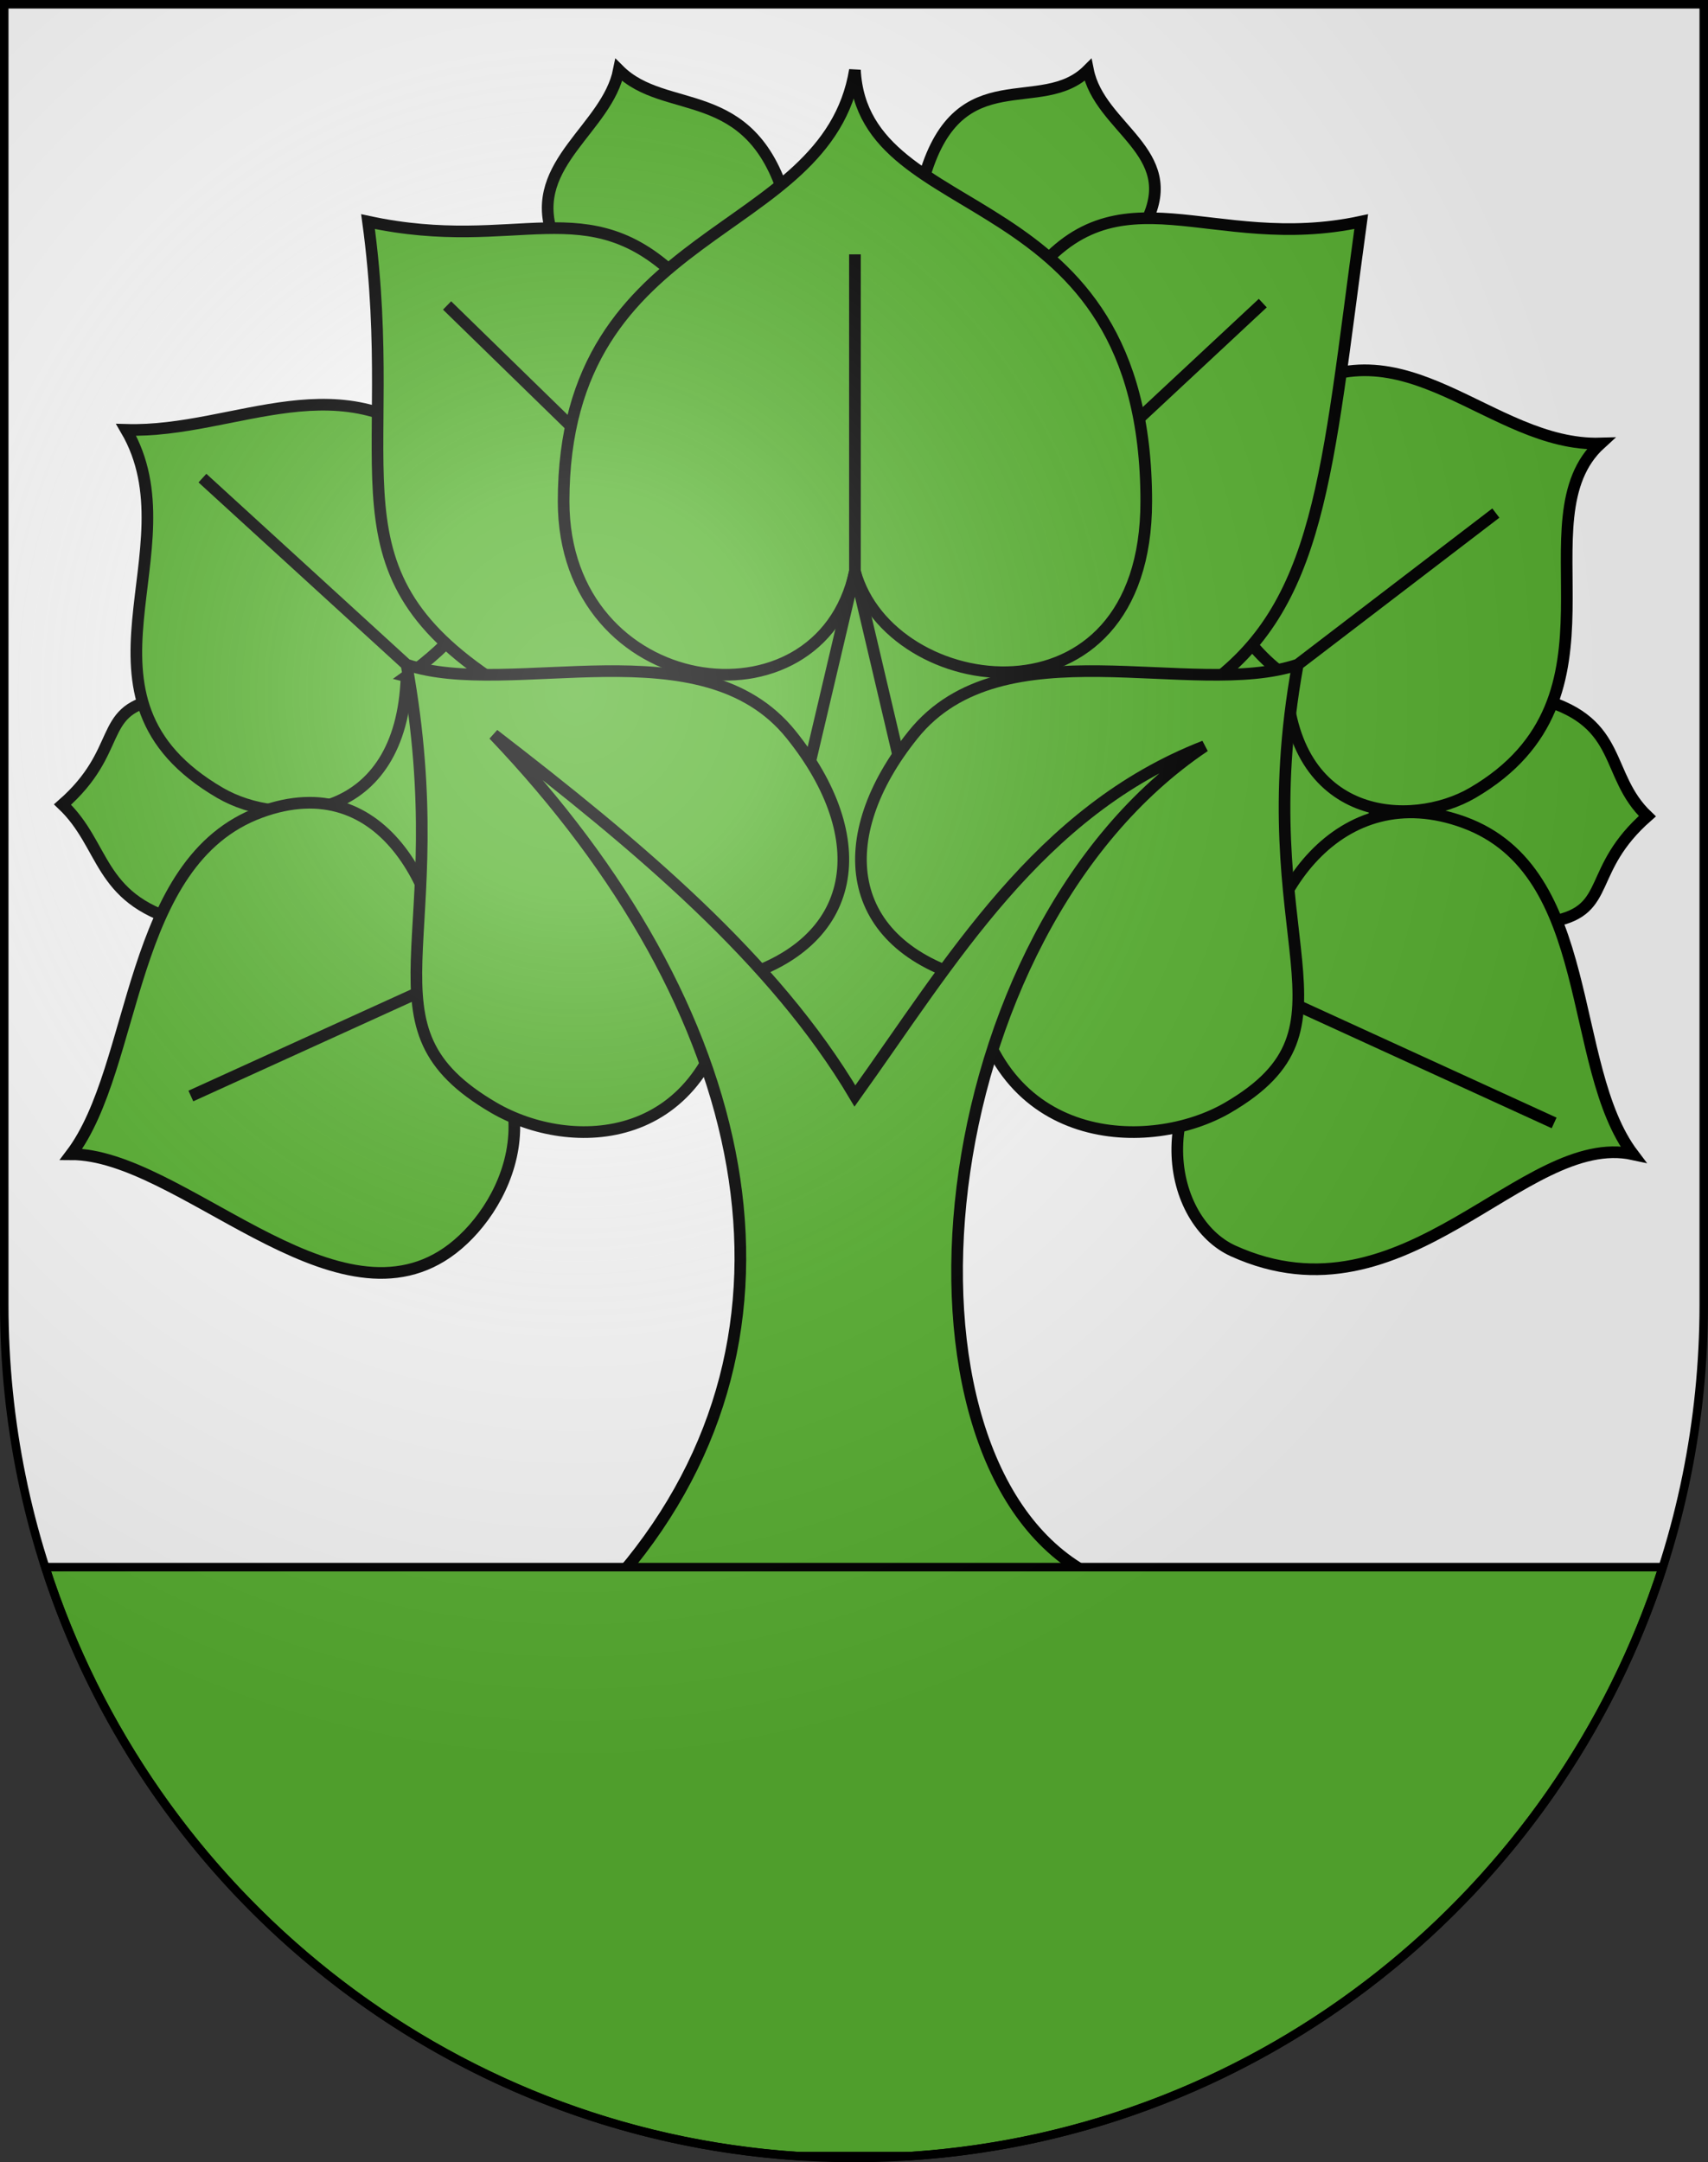 <?xml version="1.0" encoding="UTF-8"?>
<svg version="1.0" viewBox="0 0 603 763" xmlns="http://www.w3.org/2000/svg" xmlns:cc="http://creativecommons.org/ns#" xmlns:dc="http://purl.org/dc/elements/1.1/" xmlns:rdf="http://www.w3.org/1999/02/22-rdf-syntax-ns#" xmlns:xlink="http://www.w3.org/1999/xlink">
<rect x="0" y="0" width="603" height="763" fill="#333333" stroke="none"/>
<defs>
<radialGradient id="a" cx="858.04" cy="579.93" r="300" gradientTransform="matrix(1.215 1.5316e-24 1.4647e-23 1.267 -839.19 -490.49)" gradientUnits="userSpaceOnUse">
<stop stop-color="#fff" stop-opacity=".314" offset="0"/>
<stop stop-color="#fff" stop-opacity=".251" offset=".19"/>
<stop stop-color="#6b6b6b" stop-opacity=".125" offset=".6"/>
<stop stop-opacity=".125" offset="1"/>
</radialGradient>
</defs>
<g>
<path d="m1.5 1.5v458.87c0 166.31 134.31 301.13 300 301.13 165.69 0 300-134.82 300-301.13v-458.87h-600z" fill="#fff"/>
<g transform="matrix(4.114 0 0 4.114 -2557.4 -2361.4)" stroke="#000">
<rect x="724.82" y="627.66" width="14.979" height="22.296" fill="#5ab532" fill-rule="evenodd" stroke-width="1.395"/>
<path d="m720 593c3-6-4-8-5-13-4 4-11-1-14 9l11 8 8-4z" fill="#5ab532" fill-rule="evenodd"/>
<path d="m755 653c5-1 2.745-4.39 8-9-3.693-3.509-2-8-9-10l-10 9 11 10z" fill="#5ab532" fill-rule="evenodd"/>
<path d="m732 632c-7.843-5.582-9.354-17.591 0-24 10.07-6.899 17.503 4.309 26.985 4.032-7.146 6.511 3.072 21.78-10.985 29.968-5.245 3.055-15.594 2.563-16-10z" fill="#5ab532" fill-rule="evenodd"/>
<path d="m710 598c7.548-10 15.541-2.216 28.446-5-2.967 21.714-3.446 33-13.446 40-25 5-15.801-18.089-15-35z" fill="#5ab532" fill-rule="evenodd"/>
<path d="m718.39 610.81 11.608-10.819" fill="#5ab532" fill-rule="evenodd"/>
<path d="m680 624h29l-5 34-7 11h-4l-8-12-5-33z" fill="#5ab532" fill-rule="evenodd"/>
<path d="m669 594c-2-6 4.742-9 5.742-14 4 4 11.258 1 14.258 11l-10 7-10-4z" fill="#5ab532" fill-rule="evenodd"/>
<rect x="650.48" y="625.38" width="14.766" height="25.202" fill="#5ab532" fill-rule="evenodd" stroke-width="1.286"/>
<path d="m635 634c-5 1-2.745 4.39-8 9 3.693 3.509 3 8 10 10l8-10-10-9z" fill="#5ab532" fill-rule="evenodd"/>
<path d="m656.52 632c7.843-5.582 10.343-12.509 3.476-19-8.871-8.385-18.054-1.861-27.537-2.138 6.013 10.288-5.999 22.959 8.062 31.138 5.247 3.052 15.594 2.563 16-10z" fill="#5ab532" fill-rule="evenodd"/>
<path d="m680 598c-7.986-7.937-13.879-2.216-26.784-5 2.967 21.714-4.216 30 11.784 40 25.807 7.145 15.801-18.089 15-35z" fill="#5ab532" fill-rule="evenodd"/>
<path d="m671.49 611.39-11.491-11.199" fill="#5ab532" fill-rule="evenodd"/>
<path d="m695 623c3 11 25 14 25-6 0-28-24.272-23.149-25-37-2.428 14.705-25 13-25 37 0 17 22 20 25 6z" fill="#5ab532" fill-rule="evenodd"/>
<path d="m691 640 4-17v-27.193 27.193l4 17" fill="none"/>
<path d="m729.51 660.38c0-9.627 7.119-19.752 17.764-15.848 11.46 4.203 8.773 20.898 14.497 28.464-9.448-2.047-19.486 15-34.308 8.295-5.53-2.502-7.953-13.295 2.047-20.911z" fill="#5ab532" fill-rule="evenodd"/>
<path d="m732.31 659.93 22.69 10.38" fill="#5ab532" fill-rule="evenodd"/>
<path d="m705 658c-11-3-12.108-12.166-5-21 7.652-9.511 24-3 33-6l17-13-17 13c-4.326 23.944 6 31-6 38-6.595 3.847-19.977 3.572-22-11z" fill="#5ab532" fill-rule="evenodd"/>
<path d="m660 660.38c0-9.627-5.364-20.629-16.009-16.725-11.46 4.203-10.528 21.775-16.252 29.341 9.302 0 22.41 15.221 32.261 8.441 5-3.441 10-13.441 0-21.057z" fill="#5ab532" fill-rule="evenodd"/>
<path d="m660 658-21.988 10" fill="#5ab532" fill-rule="evenodd"/>
<path d="m684.52 658c11-3 12.108-12.166 5-21-7.652-9.511-24-3-33-6l-17.515-16 17.515 16c4.326 23.944-4.516 31 7.484 38 6.595 3.847 18.493 3.572 20.515-11z" fill="#5ab532" fill-rule="evenodd"/>
<path d="m715 708.97c-18.181-9.827-13.906-54.923 10-70.972-14.247 5.54-21.717 18.438-30 30-6.926-11.696-18.637-21.479-31-31 22.321 23.409 28.616 51.191 11 71.972h40z" fill="#5ab532" fill-rule="evenodd"/>
</g>
<path d="m16 553c36.97 114.87 140.8 199.56 265.47 207.81h40.062c124.67-8.249 228.5-92.938 265.47-207.81h-571z" fill="#5ab532" fill-rule="evenodd" stroke="#000" stroke-width="3"/>
<path d="m1.5 1.5v458.87c0 166.31 134.31 301.13 300 301.13 165.69 0 300-134.82 300-301.13v-458.87h-600z" fill="url(#a)"/>
<path d="m1.5 1.5v458.87c0 166.31 134.31 301.13 300 301.13 165.69 0 300-134.82 300-301.13v-458.87h-600z" fill="none" stroke="#000" stroke-width="3"/>
</g>
</svg>
